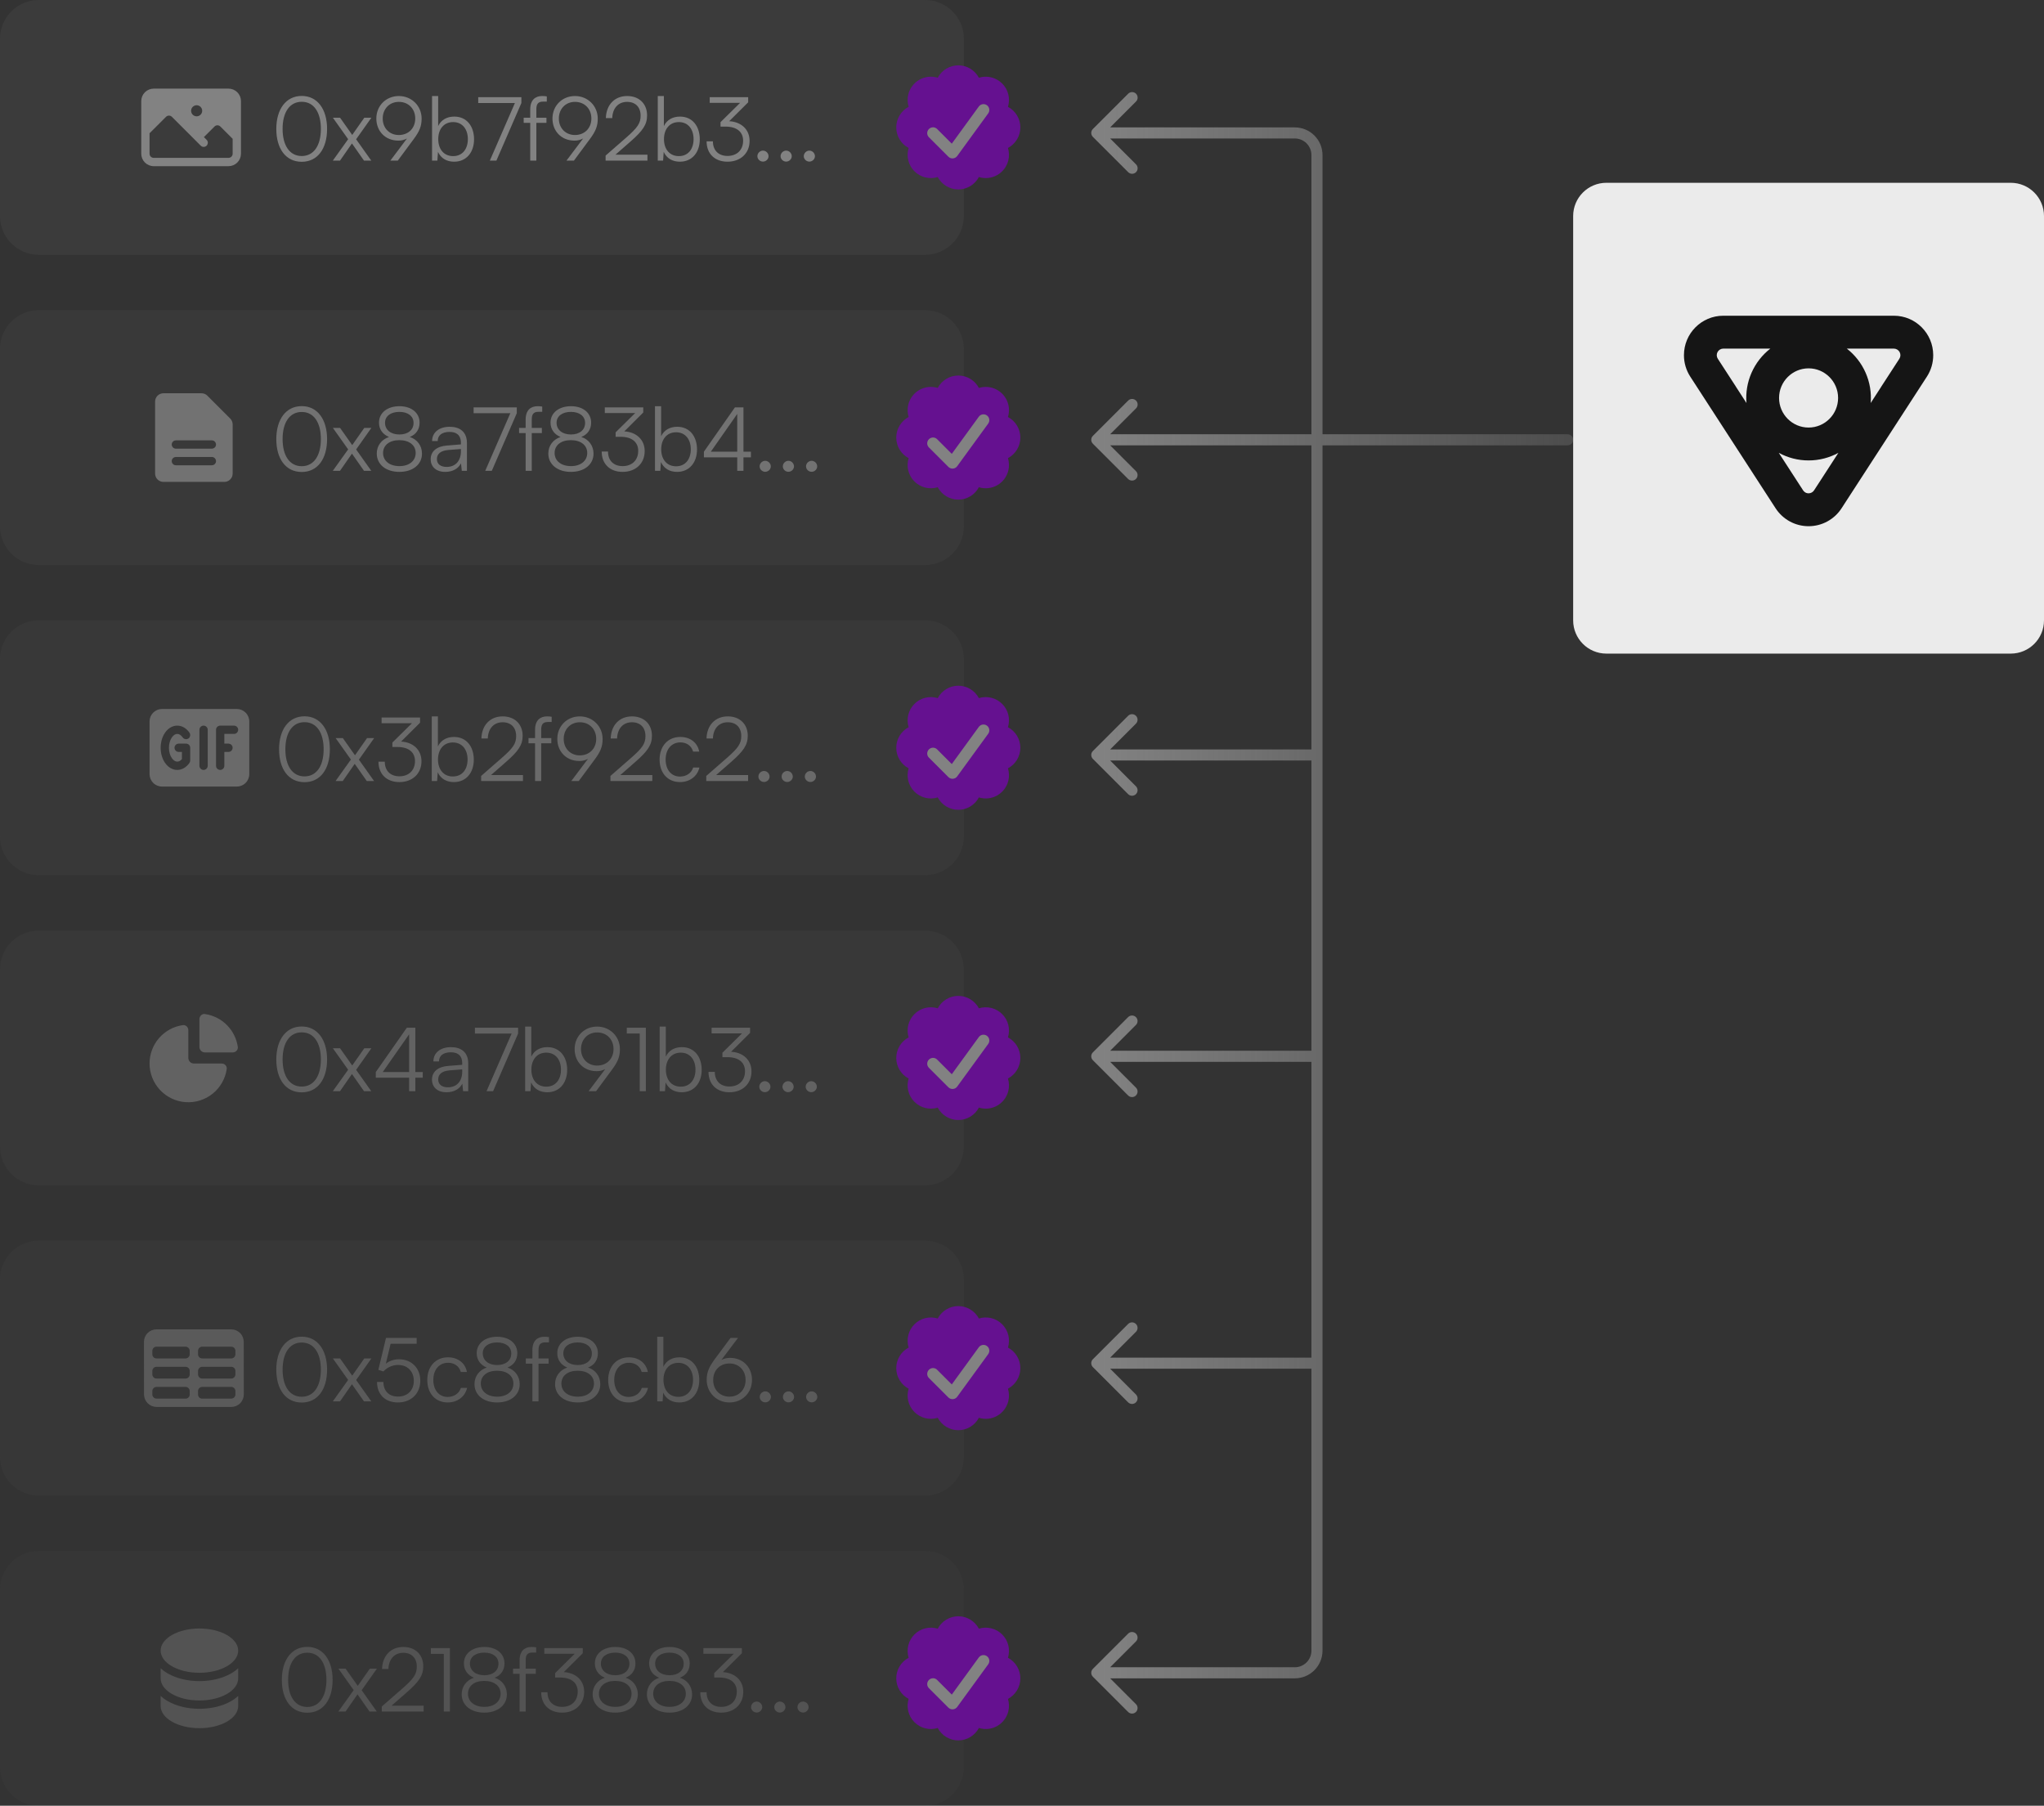 <svg width="369" height="326" viewBox="0 0 369 326" fill="none" xmlns="http://www.w3.org/2000/svg">
<rect x="0" y="0" width="369" height="326" fill="#333333" stroke="none"/>
<path d="M167 0H7C3.134 0 0 3.134 0 7V39C0 42.866 3.134 46 7 46H167C170.866 46 174 42.866 174 39V7C174 3.134 170.866 0 167 0Z" fill="#828282" fill-opacity="0.1"/>
<path fill-rule="evenodd" clip-rule="evenodd" d="M25.5 18.25C25.5 17.653 25.737 17.081 26.159 16.659C26.581 16.237 27.153 16 27.75 16H41.25C41.545 16 41.838 16.058 42.111 16.171C42.384 16.284 42.632 16.45 42.841 16.659C43.05 16.868 43.216 17.116 43.329 17.389C43.442 17.662 43.5 17.954 43.5 18.25V27.75C43.5 28.046 43.442 28.338 43.329 28.611C43.216 28.884 43.05 29.132 42.841 29.341C42.632 29.55 42.384 29.716 42.111 29.829C41.838 29.942 41.545 30 41.25 30H27.75C27.153 30 26.581 29.763 26.159 29.341C25.737 28.919 25.5 28.347 25.5 27.75V18.25ZM27 24.06V27.75C27 28.164 27.336 28.5 27.75 28.5H41.25C41.449 28.5 41.64 28.421 41.78 28.28C41.921 28.14 42 27.949 42 27.75V25.06L39.78 22.841C39.639 22.701 39.449 22.622 39.25 22.622C39.051 22.622 38.861 22.701 38.72 22.841L36.81 24.75L37.28 25.22C37.354 25.289 37.413 25.372 37.454 25.463C37.495 25.555 37.517 25.655 37.519 25.756C37.52 25.856 37.502 25.956 37.464 26.05C37.426 26.143 37.37 26.228 37.299 26.299C37.228 26.37 37.143 26.426 37.05 26.464C36.956 26.502 36.856 26.52 36.755 26.519C36.655 26.517 36.556 26.495 36.464 26.454C36.371 26.413 36.289 26.354 36.22 26.28L31.03 21.091C30.889 20.951 30.699 20.872 30.5 20.872C30.301 20.872 30.111 20.951 29.97 21.091L27 24.06ZM36.5 20C36.5 20.265 36.395 20.52 36.207 20.707C36.02 20.895 35.765 21 35.5 21C35.235 21 34.98 20.895 34.793 20.707C34.605 20.52 34.5 20.265 34.5 20C34.5 19.735 34.605 19.48 34.793 19.293C34.98 19.105 35.235 19 35.5 19C35.765 19 36.02 19.105 36.207 19.293C36.395 19.48 36.5 19.735 36.5 20Z" fill="#828282"/>
<path d="M49.88 23.272C49.88 19.72 51.624 17.32 54.472 17.32C57.304 17.32 59.048 19.72 59.048 23.272C59.048 26.84 57.336 29.208 54.472 29.208C51.592 29.208 49.88 26.84 49.88 23.272ZM51.016 23.272C51.016 26.248 52.28 28.168 54.472 28.168C56.664 28.168 57.928 26.248 57.928 23.272C57.928 20.28 56.664 18.376 54.472 18.376C52.28 18.376 51.016 20.28 51.016 23.272ZM61.378 29H60.082L62.85 25.128L60.098 21.256H61.394L63.586 24.36L65.762 21.256H67.042L64.29 25.144L67.026 29H65.714L63.538 25.896L61.378 29ZM74.675 25.128L71.811 29H70.467L73.475 25C72.995 25.264 72.454 25.396 71.907 25.384C69.523 25.384 67.939 23.64 67.939 21.4C67.939 19.064 69.715 17.336 72.003 17.336C74.307 17.336 76.115 19.112 76.115 21.416C76.115 22.744 75.763 23.672 74.675 25.128ZM74.963 21.4C74.963 19.656 73.747 18.392 72.003 18.392C70.307 18.392 69.091 19.656 69.091 21.4C69.091 23.128 70.307 24.376 72.003 24.376C73.747 24.376 74.963 23.128 74.963 21.4ZM78.956 29H77.996V17.336H79.1V22.76C79.644 21.624 80.7 21.048 82.012 21.048C84.268 21.048 85.58 22.808 85.58 25.144C85.58 27.464 84.236 29.192 81.98 29.192C80.684 29.192 79.612 28.616 79.068 27.416L78.956 29ZM79.116 25.112C79.116 26.904 80.108 28.184 81.804 28.184C83.484 28.184 84.46 26.904 84.46 25.112C84.46 23.336 83.484 22.04 81.804 22.04C80.108 22.04 79.116 23.336 79.116 25.112ZM86.332 17.544H94.124V18.6L89.612 29H88.428L92.956 18.6H86.332V17.544ZM94.538 21.256H95.722V19.752C95.722 18.008 96.682 17.336 97.866 17.336C98.138 17.336 98.458 17.352 98.714 17.4V18.344H98.058C97.082 18.344 96.826 18.84 96.826 19.752V21.256H98.65V22.184H96.826V29H95.722V22.184H94.538V21.256ZM106.472 25.128L103.608 29H102.264L105.272 25C104.792 25.264 104.251 25.396 103.704 25.384C101.32 25.384 99.736 23.64 99.736 21.4C99.736 19.064 101.512 17.336 103.8 17.336C106.104 17.336 107.912 19.112 107.912 21.416C107.912 22.744 107.56 23.672 106.472 25.128ZM106.76 21.4C106.76 19.656 105.544 18.392 103.8 18.392C102.104 18.392 100.888 19.656 100.888 21.4C100.888 23.128 102.104 24.376 103.8 24.376C105.544 24.376 106.76 23.128 106.76 21.4ZM116.881 29H109.329V28.088L112.993 24.888C115.105 23.048 115.649 22.248 115.649 20.888C115.649 19.336 114.721 18.392 113.201 18.392C111.617 18.392 110.577 19.544 110.529 21.32H109.377C109.441 18.92 110.961 17.336 113.217 17.336C115.377 17.336 116.817 18.728 116.817 20.824C116.817 22.488 116.065 23.592 113.777 25.592L111.105 27.928H116.881V29ZM119.706 29H118.746V17.336H119.85V22.76C120.394 21.624 121.45 21.048 122.762 21.048C125.018 21.048 126.33 22.808 126.33 25.144C126.33 27.464 124.986 29.192 122.73 29.192C121.434 29.192 120.362 28.616 119.818 27.416L119.706 29ZM119.866 25.112C119.866 26.904 120.858 28.184 122.554 28.184C124.234 28.184 125.21 26.904 125.21 25.112C125.21 23.336 124.234 22.04 122.554 22.04C120.858 22.04 119.866 23.336 119.866 25.112ZM130.986 22.856H130.074V22.056L133.61 18.568H128.122V17.544H135.066V18.472L131.641 21.88C133.786 21.992 135.322 23.352 135.322 25.432C135.322 27.704 133.658 29.192 131.338 29.192C129.082 29.192 127.562 27.8 127.562 25.512H128.698C128.698 27.16 129.722 28.152 131.338 28.152C133.05 28.152 134.154 27.064 134.154 25.4C134.154 23.832 133.034 22.856 130.986 22.856ZM137.737 29.176C137.193 29.176 136.729 28.728 136.729 28.2C136.729 27.656 137.193 27.192 137.737 27.192C138.281 27.192 138.745 27.656 138.745 28.2C138.745 28.728 138.281 29.176 137.737 29.176ZM141.924 29.176C141.38 29.176 140.916 28.728 140.916 28.2C140.916 27.656 141.38 27.192 141.924 27.192C142.468 27.192 142.932 27.656 142.932 28.2C142.932 28.728 142.468 29.176 141.924 29.176ZM146.112 29.176C145.568 29.176 145.104 28.728 145.104 28.2C145.104 27.656 145.568 27.192 146.112 27.192C146.656 27.192 147.12 27.656 147.12 28.2C147.12 28.728 146.656 29.176 146.112 29.176Z" fill="#828282"/>
<g opacity="0.8">
<path d="M167 56H7C3.134 56 0 59.134 0 63V95C0 98.866 3.134 102 7 102H167C170.866 102 174 98.866 174 95V63C174 59.134 170.866 56 167 56Z" fill="#828282" fill-opacity="0.1"/>
<path fill-rule="evenodd" clip-rule="evenodd" d="M29.5 71C29.102 71 28.721 71.158 28.439 71.439C28.158 71.721 28 72.102 28 72.5V85.5C28 85.898 28.159 86.279 28.44 86.56C28.721 86.841 29.102 86.999 29.5 87H40.5C40.898 87 41.279 86.842 41.56 86.56C41.842 86.279 42 85.898 42 85.5V76.621C42 76.223 41.841 75.842 41.56 75.561L37.44 71.439C37.3 71.3 37.135 71.189 36.953 71.114C36.77 71.038 36.575 71 36.378 71H29.5ZM31.75 79.5C31.602 79.5 31.456 79.543 31.333 79.626C31.209 79.708 31.113 79.825 31.056 79.963C30.999 80.1 30.985 80.251 31.014 80.396C31.043 80.542 31.115 80.675 31.22 80.78C31.36 80.921 31.551 81 31.75 81H38.25C38.398 81 38.544 80.957 38.667 80.874C38.791 80.792 38.887 80.675 38.944 80.537C39.001 80.4 39.015 80.249 38.986 80.104C38.957 79.958 38.885 79.825 38.78 79.72C38.711 79.65 38.628 79.595 38.537 79.557C38.446 79.519 38.349 79.5 38.25 79.5H31.75ZM31.75 82.5C31.602 82.5 31.456 82.543 31.333 82.626C31.209 82.708 31.113 82.825 31.056 82.963C30.999 83.1 30.985 83.251 31.014 83.396C31.043 83.542 31.115 83.675 31.22 83.78C31.36 83.921 31.551 84 31.75 84H38.25C38.398 84 38.544 83.957 38.667 83.874C38.791 83.792 38.887 83.675 38.944 83.537C39.001 83.4 39.015 83.249 38.986 83.104C38.957 82.958 38.885 82.825 38.78 82.72C38.711 82.65 38.628 82.595 38.537 82.557C38.446 82.519 38.349 82.5 38.25 82.5H31.75Z" fill="#828282"/>
<path d="M49.88 79.272C49.88 75.72 51.624 73.32 54.472 73.32C57.304 73.32 59.048 75.72 59.048 79.272C59.048 82.84 57.336 85.208 54.472 85.208C51.592 85.208 49.88 82.84 49.88 79.272ZM51.016 79.272C51.016 82.248 52.28 84.168 54.472 84.168C56.664 84.168 57.928 82.248 57.928 79.272C57.928 76.28 56.664 74.376 54.472 74.376C52.28 74.376 51.016 76.28 51.016 79.272ZM61.378 85H60.082L62.85 81.128L60.098 77.256H61.394L63.586 80.36L65.762 77.256H67.042L64.29 81.144L67.026 85H65.714L63.538 81.896L61.378 85ZM68.019 81.88C68.019 80.472 68.867 79.352 70.227 78.888C69.075 78.424 68.419 77.48 68.419 76.296C68.419 74.536 69.923 73.336 72.115 73.336C74.291 73.336 75.747 74.536 75.747 76.312C75.747 77.512 75.107 78.456 73.971 78.888C75.299 79.304 76.179 80.456 76.179 81.896C76.179 83.848 74.531 85.192 72.099 85.192C69.667 85.192 68.019 83.848 68.019 81.88ZM69.507 76.328C69.507 77.592 70.531 78.44 72.099 78.44C73.651 78.44 74.659 77.624 74.659 76.36C74.659 75.128 73.651 74.36 72.099 74.36C70.531 74.36 69.507 75.128 69.507 76.328ZM69.155 81.784C69.155 83.208 70.339 84.152 72.115 84.152C73.859 84.152 75.043 83.208 75.043 81.784C75.043 80.376 73.891 79.464 72.083 79.464C70.307 79.464 69.155 80.376 69.155 81.784ZM80.376 85.192C78.728 85.192 77.752 84.264 77.752 82.904C77.752 81.48 78.84 80.584 80.648 80.44L83.208 80.232V79.976C83.208 78.456 82.296 77.976 81.16 77.976C79.816 77.976 79.016 78.584 79.016 79.624H78.008C78.008 78.056 79.288 77.048 81.192 77.048C82.984 77.048 84.296 77.944 84.296 79.992V85H83.368L83.224 83.64C82.744 84.616 81.688 85.192 80.376 85.192ZM80.632 84.296C82.264 84.296 83.208 83.16 83.208 81.48V81.064L80.92 81.24C79.464 81.368 78.872 82.008 78.872 82.872C78.872 83.816 79.576 84.296 80.632 84.296ZM85.503 73.544H93.295V74.6L88.783 85H87.599L92.127 74.6H85.503V73.544ZM93.71 77.256H94.894V75.752C94.894 74.008 95.854 73.336 97.038 73.336C97.31 73.336 97.63 73.352 97.886 73.4V74.344H97.23C96.254 74.344 95.998 74.84 95.998 75.752V77.256H97.822V78.184H95.998V85H94.894V78.184H93.71V77.256ZM98.988 81.88C98.988 80.472 99.836 79.352 101.196 78.888C100.044 78.424 99.388 77.48 99.388 76.296C99.388 74.536 100.892 73.336 103.084 73.336C105.26 73.336 106.716 74.536 106.716 76.312C106.716 77.512 106.076 78.456 104.94 78.888C106.268 79.304 107.148 80.456 107.148 81.896C107.148 83.848 105.5 85.192 103.068 85.192C100.636 85.192 98.988 83.848 98.988 81.88ZM100.476 76.328C100.476 77.592 101.5 78.44 103.068 78.44C104.62 78.44 105.628 77.624 105.628 76.36C105.628 75.128 104.62 74.36 103.068 74.36C101.5 74.36 100.476 75.128 100.476 76.328ZM100.124 81.784C100.124 83.208 101.308 84.152 103.084 84.152C104.828 84.152 106.012 83.208 106.012 81.784C106.012 80.376 104.86 79.464 103.052 79.464C101.276 79.464 100.124 80.376 100.124 81.784ZM112.048 78.856H111.136V78.056L114.672 74.568H109.184V73.544H116.128V74.472L112.704 77.88C114.848 77.992 116.384 79.352 116.384 81.432C116.384 83.704 114.72 85.192 112.4 85.192C110.144 85.192 108.624 83.8 108.624 81.512H109.76C109.76 83.16 110.784 84.152 112.4 84.152C114.112 84.152 115.216 83.064 115.216 81.4C115.216 79.832 114.096 78.856 112.048 78.856ZM119.206 85H118.246V73.336H119.35V78.76C119.894 77.624 120.95 77.048 122.262 77.048C124.518 77.048 125.83 78.808 125.83 81.144C125.83 83.464 124.486 85.192 122.23 85.192C120.934 85.192 119.862 84.616 119.318 83.416L119.206 85ZM119.366 81.112C119.366 82.904 120.358 84.184 122.054 84.184C123.734 84.184 124.71 82.904 124.71 81.112C124.71 79.336 123.734 78.04 122.054 78.04C120.358 78.04 119.366 79.336 119.366 81.112ZM135.558 82.568H134.214V85H133.094V82.568H127.078V81.544L132.678 73.544H134.214V81.544H135.558V82.568ZM128.326 81.544H133.094V74.728L128.326 81.544ZM138.143 85.176C137.599 85.176 137.135 84.728 137.135 84.2C137.135 83.656 137.599 83.192 138.143 83.192C138.687 83.192 139.151 83.656 139.151 84.2C139.151 84.728 138.687 85.176 138.143 85.176ZM142.33 85.176C141.786 85.176 141.322 84.728 141.322 84.2C141.322 83.656 141.786 83.192 142.33 83.192C142.874 83.192 143.338 83.656 143.338 84.2C143.338 84.728 142.874 85.176 142.33 85.176ZM146.518 85.176C145.974 85.176 145.51 84.728 145.51 84.2C145.51 83.656 145.974 83.192 146.518 83.192C147.062 83.192 147.526 83.656 147.526 84.2C147.526 84.728 147.062 85.176 146.518 85.176Z" fill="#828282"/>
</g>
<g opacity="0.7">
<path d="M167 112H7C3.134 112 0 115.134 0 119V151C0 154.866 3.134 158 7 158H167C170.866 158 174 154.866 174 151V119C174 115.134 170.866 112 167 112Z" fill="#828282" fill-opacity="0.1"/>
<path fill-rule="evenodd" clip-rule="evenodd" d="M27 130.25C27 129.653 27.237 129.081 27.659 128.659C28.081 128.237 28.653 128 29.25 128H42.75C43.347 128 43.919 128.237 44.341 128.659C44.763 129.081 45 129.653 45 130.25V139.75C45 140.347 44.763 140.919 44.341 141.341C43.919 141.763 43.347 142 42.75 142H29.25C28.653 142 28.081 141.763 27.659 141.341C27.237 140.919 27 140.347 27 139.75V130.25ZM31.026 133.129C31.356 132.65 31.72 132.5 32 132.5C32.28 132.5 32.643 132.65 32.974 133.129C33.058 133.251 33.177 133.346 33.315 133.4C33.453 133.455 33.604 133.467 33.749 133.435C33.846 133.415 33.937 133.376 34.019 133.32C34.1 133.264 34.169 133.192 34.222 133.109C34.302 132.984 34.343 132.838 34.341 132.69C34.338 132.542 34.292 132.397 34.208 132.275C33.66 131.484 32.873 131 32 131C31.127 131 30.34 131.484 29.792 132.275C29.25 133.059 29 134.048 29 135C29 135.952 29.25 136.941 29.792 137.725C30.34 138.516 31.127 139 32 139C32.873 139 33.66 138.516 34.208 137.725C34.295 137.6 34.341 137.451 34.341 137.298V135C34.341 134.901 34.322 134.804 34.284 134.713C34.247 134.622 34.192 134.539 34.122 134.469C34.052 134.399 33.969 134.344 33.878 134.307C33.787 134.269 33.69 134.25 33.591 134.25H32.25C32.102 134.25 31.956 134.293 31.833 134.376C31.709 134.458 31.613 134.575 31.556 134.712C31.499 134.85 31.485 135.001 31.514 135.146C31.543 135.292 31.615 135.425 31.72 135.53C31.86 135.671 32.051 135.75 32.25 135.75H32.841V137.045C32.548 137.387 32.241 137.5 32 137.5C31.721 137.5 31.357 137.35 31.026 136.871C30.69 136.386 30.5 135.711 30.5 135C30.5 134.289 30.69 133.614 31.026 133.129ZM36.75 131C36.849 131 36.946 131.019 37.037 131.057C37.128 131.094 37.211 131.15 37.281 131.219C37.35 131.289 37.406 131.372 37.443 131.463C37.481 131.554 37.5 131.651 37.5 131.75V138.25C37.5 138.349 37.481 138.446 37.444 138.537C37.406 138.628 37.351 138.711 37.281 138.781C37.211 138.851 37.128 138.906 37.037 138.943C36.946 138.981 36.849 139 36.75 139C36.651 139 36.554 138.981 36.463 138.943C36.372 138.906 36.289 138.85 36.219 138.781C36.15 138.711 36.094 138.628 36.057 138.537C36.019 138.446 36 138.349 36 138.25V131.75C36 131.651 36.019 131.554 36.056 131.463C36.094 131.372 36.149 131.289 36.219 131.219C36.289 131.149 36.372 131.094 36.463 131.057C36.554 131.019 36.651 131 36.75 131ZM39.75 131H42.25C42.398 131 42.544 131.043 42.667 131.126C42.791 131.208 42.887 131.325 42.944 131.462C43.001 131.6 43.015 131.751 42.986 131.896C42.957 132.042 42.885 132.175 42.78 132.28C42.711 132.35 42.628 132.405 42.537 132.443C42.446 132.481 42.349 132.5 42.25 132.5H40.5V134.25H41.25C41.398 134.25 41.544 134.293 41.667 134.376C41.791 134.458 41.887 134.575 41.944 134.712C42.001 134.85 42.015 135.001 41.986 135.146C41.957 135.292 41.885 135.425 41.78 135.53C41.711 135.6 41.628 135.655 41.537 135.693C41.446 135.731 41.349 135.75 41.25 135.75H40.5V138.25C40.5 138.349 40.481 138.446 40.444 138.537C40.406 138.628 40.351 138.711 40.281 138.781C40.211 138.851 40.128 138.906 40.037 138.943C39.946 138.981 39.849 139 39.75 139C39.651 139 39.554 138.981 39.463 138.943C39.372 138.906 39.289 138.85 39.219 138.781C39.15 138.711 39.094 138.628 39.057 138.537C39.019 138.446 39 138.349 39 138.25V131.75C39 131.651 39.019 131.554 39.056 131.463C39.094 131.372 39.149 131.289 39.219 131.219C39.289 131.149 39.372 131.094 39.463 131.057C39.554 131.019 39.651 131 39.75 131Z" fill="#828282"/>
<path d="M50.38 135.272C50.38 131.72 52.124 129.32 54.972 129.32C57.804 129.32 59.548 131.72 59.548 135.272C59.548 138.84 57.836 141.208 54.972 141.208C52.092 141.208 50.38 138.84 50.38 135.272ZM51.516 135.272C51.516 138.248 52.78 140.168 54.972 140.168C57.164 140.168 58.428 138.248 58.428 135.272C58.428 132.28 57.164 130.376 54.972 130.376C52.78 130.376 51.516 132.28 51.516 135.272ZM61.878 141H60.582L63.35 137.128L60.598 133.256H61.894L64.086 136.36L66.262 133.256H67.542L64.79 137.144L67.526 141H66.214L64.038 137.896L61.878 141ZM71.751 134.856H70.839V134.056L74.375 130.568H68.887V129.544H75.831V130.472L72.407 133.88C74.551 133.992 76.087 135.352 76.087 137.432C76.087 139.704 74.423 141.192 72.103 141.192C69.847 141.192 68.327 139.8 68.327 137.512H69.463C69.463 139.16 70.487 140.152 72.103 140.152C73.815 140.152 74.919 139.064 74.919 137.4C74.919 135.832 73.799 134.856 71.751 134.856ZM78.909 141H77.949V129.336H79.053V134.76C79.597 133.624 80.653 133.048 81.965 133.048C84.221 133.048 85.533 134.808 85.533 137.144C85.533 139.464 84.189 141.192 81.933 141.192C80.637 141.192 79.565 140.616 79.021 139.416L78.909 141ZM79.069 137.112C79.069 138.904 80.061 140.184 81.757 140.184C83.437 140.184 84.413 138.904 84.413 137.112C84.413 135.336 83.437 134.04 81.757 134.04C80.061 134.04 79.069 135.336 79.069 137.112ZM94.413 141H86.861V140.088L90.525 136.888C92.637 135.048 93.181 134.248 93.181 132.888C93.181 131.336 92.253 130.392 90.733 130.392C89.149 130.392 88.109 131.544 88.061 133.32H86.909C86.973 130.92 88.493 129.336 90.749 129.336C92.909 129.336 94.349 130.728 94.349 132.824C94.349 134.488 93.597 135.592 91.309 137.592L88.637 139.928H94.413V141ZM95.413 133.256H96.597V131.752C96.597 130.008 97.557 129.336 98.741 129.336C99.013 129.336 99.333 129.352 99.589 129.4V130.344H98.933C97.957 130.344 97.701 130.84 97.701 131.752V133.256H99.525V134.184H97.701V141H96.597V134.184H95.413V133.256ZM107.347 137.128L104.483 141H103.139L106.147 137C105.667 137.264 105.126 137.396 104.579 137.384C102.195 137.384 100.611 135.64 100.611 133.4C100.611 131.064 102.387 129.336 104.675 129.336C106.979 129.336 108.787 131.112 108.787 133.416C108.787 134.744 108.435 135.672 107.347 137.128ZM107.635 133.4C107.635 131.656 106.419 130.392 104.675 130.392C102.979 130.392 101.763 131.656 101.763 133.4C101.763 135.128 102.979 136.376 104.675 136.376C106.419 136.376 107.635 135.128 107.635 133.4ZM117.756 141H110.204V140.088L113.868 136.888C115.98 135.048 116.524 134.248 116.524 132.888C116.524 131.336 115.596 130.392 114.076 130.392C112.492 130.392 111.452 131.544 111.404 133.32H110.252C110.316 130.92 111.836 129.336 114.092 129.336C116.252 129.336 117.692 130.728 117.692 132.824C117.692 134.488 116.94 135.592 114.652 137.592L111.98 139.928H117.756V141ZM119.077 137.144C119.077 134.712 120.565 133.048 122.821 133.048C124.613 133.048 125.925 134.088 126.229 135.688H125.125C124.837 134.616 123.909 134.024 122.837 134.024C121.269 134.024 120.165 135.224 120.165 137.128C120.165 138.968 121.189 140.2 122.757 140.2C123.909 140.2 124.837 139.56 125.141 138.568H126.261C125.893 140.152 124.517 141.192 122.757 141.192C120.565 141.192 119.077 139.576 119.077 137.144ZM135.053 141H127.501V140.088L131.165 136.888C133.277 135.048 133.821 134.248 133.821 132.888C133.821 131.336 132.893 130.392 131.373 130.392C129.789 130.392 128.749 131.544 128.701 133.32H127.549C127.613 130.92 129.133 129.336 131.389 129.336C133.549 129.336 134.989 130.728 134.989 132.824C134.989 134.488 134.237 135.592 131.949 137.592L129.277 139.928H135.053V141ZM137.924 141.176C137.38 141.176 136.916 140.728 136.916 140.2C136.916 139.656 137.38 139.192 137.924 139.192C138.468 139.192 138.932 139.656 138.932 140.2C138.932 140.728 138.468 141.176 137.924 141.176ZM142.112 141.176C141.568 141.176 141.104 140.728 141.104 140.2C141.104 139.656 141.568 139.192 142.112 139.192C142.656 139.192 143.12 139.656 143.12 140.2C143.12 140.728 142.656 141.176 142.112 141.176ZM146.299 141.176C145.755 141.176 145.291 140.728 145.291 140.2C145.291 139.656 145.755 139.192 146.299 139.192C146.843 139.192 147.307 139.656 147.307 140.2C147.307 140.728 146.843 141.176 146.299 141.176Z" fill="#828282"/>
</g>
<g opacity="0.6">
<path d="M167 168H7C3.134 168 0 171.134 0 175V207C0 210.866 3.134 214 7 214H167C170.866 214 174 210.866 174 207V175C174 171.134 170.866 168 167 168Z" fill="#828282" fill-opacity="0.1"/>
<path d="M37 190C36.869 190 36.739 189.975 36.617 189.924C36.496 189.874 36.385 189.801 36.292 189.708C36.199 189.615 36.126 189.504 36.076 189.383C36.025 189.262 36 189.131 36 189V184C36 183.448 36.45 182.993 36.997 183.07C38.494 183.285 39.881 183.98 40.951 185.049C42.02 186.119 42.715 187.506 42.93 189.003C43.008 189.55 42.552 190 42 190H37Z" fill="#828282"/>
<path d="M33.003 185.07C33.55 184.994 34 185.449 34 186V191C34 191.265 34.105 191.52 34.293 191.707C34.48 191.895 34.735 192 35 192H40C40.552 192 41.008 192.45 40.93 192.997C40.676 194.748 39.77 196.338 38.391 197.448C37.013 198.558 35.266 199.105 33.501 198.979C31.736 198.853 30.084 198.063 28.878 196.768C27.672 195.473 27.001 193.77 27 192C27 190.316 27.607 188.689 28.709 187.416C29.812 186.143 31.336 185.31 33.003 185.07ZM49.88 191.272C49.88 187.72 51.624 185.32 54.472 185.32C57.304 185.32 59.048 187.72 59.048 191.272C59.048 194.84 57.336 197.208 54.472 197.208C51.592 197.208 49.88 194.84 49.88 191.272ZM51.016 191.272C51.016 194.248 52.28 196.168 54.472 196.168C56.664 196.168 57.928 194.248 57.928 191.272C57.928 188.28 56.664 186.376 54.472 186.376C52.28 186.376 51.016 188.28 51.016 191.272ZM61.378 197H60.082L62.85 193.128L60.098 189.256H61.394L63.586 192.36L65.762 189.256H67.042L64.29 193.144L67.026 197H65.714L63.538 193.896L61.378 197ZM76.323 194.568H74.979V197H73.859V194.568H67.843V193.544L73.443 185.544H74.979V193.544H76.323V194.568ZM69.091 193.544H73.859V186.728L69.091 193.544ZM80.61 197.192C78.962 197.192 77.986 196.264 77.986 194.904C77.986 193.48 79.074 192.584 80.882 192.44L83.442 192.232V191.976C83.442 190.456 82.53 189.976 81.394 189.976C80.05 189.976 79.25 190.584 79.25 191.624H78.242C78.242 190.056 79.522 189.048 81.426 189.048C83.218 189.048 84.53 189.944 84.53 191.992V197H83.602L83.458 195.64C82.978 196.616 81.922 197.192 80.61 197.192ZM80.866 196.296C82.498 196.296 83.442 195.16 83.442 193.48V193.064L81.154 193.24C79.698 193.368 79.106 194.008 79.106 194.872C79.106 195.816 79.81 196.296 80.866 196.296ZM85.738 185.544H93.53V186.6L89.018 197H87.834L92.362 186.6H85.738V185.544ZM95.768 197H94.808V185.336H95.912V190.76C96.456 189.624 97.512 189.048 98.824 189.048C101.08 189.048 102.392 190.808 102.392 193.144C102.392 195.464 101.048 197.192 98.792 197.192C97.496 197.192 96.424 196.616 95.88 195.416L95.768 197ZM95.928 193.112C95.928 194.904 96.92 196.184 98.616 196.184C100.296 196.184 101.272 194.904 101.272 193.112C101.272 191.336 100.296 190.04 98.616 190.04C96.92 190.04 95.928 191.336 95.928 193.112ZM110.472 193.128L107.608 197H106.264L109.272 193C108.792 193.264 108.251 193.396 107.704 193.384C105.32 193.384 103.736 191.64 103.736 189.4C103.736 187.064 105.512 185.336 107.8 185.336C110.104 185.336 111.912 187.112 111.912 189.416C111.912 190.744 111.56 191.672 110.472 193.128ZM110.76 189.4C110.76 187.656 109.544 186.392 107.8 186.392C106.104 186.392 104.888 187.656 104.888 189.4C104.888 191.128 106.104 192.376 107.8 192.376C109.544 192.376 110.76 191.128 110.76 189.4ZM115.49 186.584H113.154V185.544H116.594V197H115.49V186.584ZM120.049 197H119.09V185.336H120.194V190.76C120.738 189.624 121.794 189.048 123.106 189.048C125.362 189.048 126.674 190.808 126.674 193.144C126.674 195.464 125.33 197.192 123.074 197.192C121.778 197.192 120.706 196.616 120.162 195.416L120.049 197ZM120.21 193.112C120.21 194.904 121.202 196.184 122.898 196.184C124.578 196.184 125.554 194.904 125.554 193.112C125.554 191.336 124.578 190.04 122.898 190.04C121.202 190.04 120.21 191.336 120.21 193.112ZM131.329 190.856H130.417V190.056L133.953 186.568H128.465V185.544H135.409V186.472L131.985 189.88C134.129 189.992 135.665 191.352 135.665 193.432C135.665 195.704 134.001 197.192 131.681 197.192C129.425 197.192 127.905 195.8 127.905 193.512H129.041C129.041 195.16 130.065 196.152 131.681 196.152C133.393 196.152 134.497 195.064 134.497 193.4C134.497 191.832 133.377 190.856 131.329 190.856ZM138.08 197.176C137.536 197.176 137.072 196.728 137.072 196.2C137.072 195.656 137.536 195.192 138.08 195.192C138.624 195.192 139.088 195.656 139.088 196.2C139.088 196.728 138.624 197.176 138.08 197.176ZM142.268 197.176C141.724 197.176 141.26 196.728 141.26 196.2C141.26 195.656 141.724 195.192 142.268 195.192C142.812 195.192 143.276 195.656 143.276 196.2C143.276 196.728 142.812 197.176 142.268 197.176ZM146.455 197.176C145.911 197.176 145.447 196.728 145.447 196.2C145.447 195.656 145.911 195.192 146.455 195.192C146.999 195.192 147.463 195.656 147.463 196.2C147.463 196.728 146.999 197.176 146.455 197.176Z" fill="#828282"/>
</g>
<g opacity="0.5">
<path d="M167 224H7C3.134 224 0 227.134 0 231V263C0 266.866 3.134 270 7 270H167C170.866 270 174 266.866 174 263V231C174 227.134 170.866 224 167 224Z" fill="#828282" fill-opacity="0.1"/>
<path fill-rule="evenodd" clip-rule="evenodd" d="M25.99 242.24C25.991 241.944 26.05 241.652 26.165 241.379C26.279 241.107 26.446 240.859 26.655 240.651C26.865 240.443 27.114 240.279 27.388 240.167C27.662 240.055 27.954 239.998 28.25 240H41.75C42.347 240 42.919 240.237 43.341 240.659C43.763 241.081 44 241.653 44 242.25L44.01 251.75C44.009 252.346 43.772 252.918 43.35 253.34C42.928 253.762 42.356 253.999 41.76 254H28.26C27.661 253.997 27.088 253.758 26.665 253.335C26.242 252.912 26.003 252.339 26 251.74L25.99 242.24ZM34.25 251.76V251.135C34.25 251.036 34.231 250.939 34.193 250.848C34.156 250.757 34.101 250.674 34.031 250.604C33.961 250.534 33.878 250.479 33.787 250.442C33.696 250.404 33.599 250.385 33.5 250.385H28.25C28.151 250.385 28.054 250.404 27.963 250.442C27.872 250.479 27.789 250.535 27.719 250.604C27.65 250.674 27.595 250.757 27.557 250.848C27.519 250.939 27.5 251.036 27.5 251.135V251.75C27.5 252.164 27.836 252.5 28.25 252.5H33.623C33.798 252.471 33.958 252.381 34.073 252.246C34.188 252.11 34.251 251.938 34.25 251.76ZM35.75 251.76C35.75 251.938 35.813 252.11 35.928 252.245C36.042 252.381 36.202 252.471 36.377 252.5H41.75C41.949 252.5 42.14 252.421 42.28 252.28C42.421 252.14 42.5 251.949 42.5 251.75V251.135C42.5 251.036 42.481 250.939 42.443 250.848C42.406 250.757 42.351 250.674 42.281 250.604C42.211 250.534 42.128 250.479 42.037 250.442C41.946 250.404 41.849 250.385 41.75 250.385H36.5C36.401 250.385 36.304 250.404 36.213 250.442C36.122 250.479 36.039 250.535 35.969 250.604C35.9 250.674 35.844 250.757 35.807 250.848C35.769 250.939 35.75 251.036 35.75 251.135V251.76ZM42.5 248.13V247.505C42.5 247.406 42.481 247.309 42.443 247.218C42.406 247.127 42.351 247.044 42.281 246.974C42.211 246.904 42.128 246.849 42.037 246.812C41.946 246.774 41.849 246.755 41.75 246.755H36.5C36.401 246.755 36.304 246.774 36.213 246.812C36.122 246.849 36.039 246.905 35.969 246.974C35.9 247.044 35.844 247.127 35.807 247.218C35.769 247.309 35.75 247.406 35.75 247.505V248.13C35.75 248.544 36.086 248.88 36.5 248.88H41.75C41.949 248.88 42.14 248.801 42.28 248.66C42.421 248.52 42.5 248.329 42.5 248.13ZM34.25 248.13V247.505C34.25 247.406 34.231 247.309 34.193 247.218C34.156 247.127 34.101 247.044 34.031 246.974C33.961 246.904 33.878 246.849 33.787 246.812C33.696 246.774 33.599 246.755 33.5 246.755H28.25C28.151 246.755 28.054 246.774 27.963 246.812C27.872 246.849 27.789 246.905 27.719 246.974C27.65 247.044 27.595 247.127 27.557 247.218C27.519 247.309 27.5 247.406 27.5 247.505V248.13C27.5 248.544 27.836 248.88 28.25 248.88H33.5C33.699 248.88 33.89 248.801 34.03 248.66C34.171 248.52 34.25 248.329 34.25 248.13ZM42.5 244.5V243.875C42.5 243.776 42.481 243.679 42.443 243.588C42.406 243.497 42.351 243.414 42.281 243.344C42.211 243.274 42.128 243.219 42.037 243.182C41.946 243.144 41.849 243.125 41.75 243.125H36.5C36.401 243.125 36.304 243.144 36.213 243.182C36.122 243.219 36.039 243.275 35.969 243.344C35.9 243.414 35.844 243.497 35.807 243.588C35.769 243.679 35.75 243.776 35.75 243.875V244.5C35.75 244.914 36.086 245.25 36.5 245.25H41.75C41.949 245.25 42.14 245.171 42.28 245.03C42.421 244.89 42.5 244.699 42.5 244.5ZM34.25 244.5V243.875C34.25 243.776 34.231 243.679 34.193 243.588C34.156 243.497 34.101 243.414 34.031 243.344C33.961 243.274 33.878 243.219 33.787 243.182C33.696 243.144 33.599 243.125 33.5 243.125H28.25C28.151 243.125 28.054 243.144 27.963 243.182C27.872 243.219 27.789 243.275 27.719 243.344C27.65 243.414 27.595 243.497 27.557 243.588C27.519 243.679 27.5 243.776 27.5 243.875V244.5C27.5 244.914 27.836 245.25 28.25 245.25H33.5C33.699 245.25 33.89 245.171 34.03 245.03C34.171 244.89 34.25 244.699 34.25 244.5Z" fill="#828282"/>
<path d="M49.88 247.272C49.88 243.72 51.624 241.32 54.472 241.32C57.304 241.32 59.048 243.72 59.048 247.272C59.048 250.84 57.336 253.208 54.472 253.208C51.592 253.208 49.88 250.84 49.88 247.272ZM51.016 247.272C51.016 250.248 52.28 252.168 54.472 252.168C56.664 252.168 57.928 250.248 57.928 247.272C57.928 244.28 56.664 242.376 54.472 242.376C52.28 242.376 51.016 244.28 51.016 247.272ZM61.378 253H60.082L62.85 249.128L60.098 245.256H61.394L63.586 248.36L65.762 245.256H67.042L64.29 249.144L67.026 253H65.714L63.538 249.896L61.378 253ZM71.843 253.192C69.539 253.192 68.067 251.752 68.067 249.496H69.219C69.219 251.144 70.227 252.136 71.859 252.136C73.587 252.136 74.707 250.984 74.707 249.288C74.707 247.688 73.667 246.424 71.859 246.424C70.803 246.424 69.843 246.904 69.219 247.592L68.307 247.304L69.683 241.544H75.219V242.6H70.515L69.651 246.2C70.291 245.688 71.123 245.4 72.019 245.4C74.403 245.4 75.875 247.112 75.875 249.256C75.875 251.56 74.243 253.192 71.843 253.192ZM77.139 249.144C77.139 246.712 78.627 245.048 80.883 245.048C82.675 245.048 83.987 246.088 84.291 247.688H83.187C82.899 246.616 81.971 246.024 80.899 246.024C79.331 246.024 78.227 247.224 78.227 249.128C78.227 250.968 79.251 252.2 80.819 252.2C81.971 252.2 82.899 251.56 83.203 250.568H84.323C83.955 252.152 82.579 253.192 80.819 253.192C78.627 253.192 77.139 251.576 77.139 249.144ZM85.66 249.88C85.66 248.472 86.508 247.352 87.868 246.888C86.716 246.424 86.06 245.48 86.06 244.296C86.06 242.536 87.564 241.336 89.756 241.336C91.932 241.336 93.388 242.536 93.388 244.312C93.388 245.512 92.748 246.456 91.612 246.888C92.94 247.304 93.82 248.456 93.82 249.896C93.82 251.848 92.172 253.192 89.74 253.192C87.308 253.192 85.66 251.848 85.66 249.88ZM87.148 244.328C87.148 245.592 88.172 246.44 89.74 246.44C91.292 246.44 92.3 245.624 92.3 244.36C92.3 243.128 91.292 242.36 89.74 242.36C88.172 242.36 87.148 243.128 87.148 244.328ZM86.796 249.784C86.796 251.208 87.98 252.152 89.756 252.152C91.5 252.152 92.684 251.208 92.684 249.784C92.684 248.376 91.532 247.464 89.724 247.464C87.948 247.464 86.796 248.376 86.796 249.784ZM94.929 245.256H96.113V243.752C96.113 242.008 97.073 241.336 98.257 241.336C98.529 241.336 98.849 241.352 99.105 241.4V242.344H98.449C97.473 242.344 97.217 242.84 97.217 243.752V245.256H99.041V246.184H97.217V253H96.113V246.184H94.929V245.256ZM100.207 249.88C100.207 248.472 101.055 247.352 102.415 246.888C101.263 246.424 100.607 245.48 100.607 244.296C100.607 242.536 102.111 241.336 104.303 241.336C106.479 241.336 107.935 242.536 107.935 244.312C107.935 245.512 107.295 246.456 106.159 246.888C107.487 247.304 108.367 248.456 108.367 249.896C108.367 251.848 106.719 253.192 104.287 253.192C101.855 253.192 100.207 251.848 100.207 249.88ZM101.695 244.328C101.695 245.592 102.719 246.44 104.287 246.44C105.839 246.44 106.847 245.624 106.847 244.36C106.847 243.128 105.839 242.36 104.287 242.36C102.719 242.36 101.695 243.128 101.695 244.328ZM101.343 249.784C101.343 251.208 102.527 252.152 104.303 252.152C106.047 252.152 107.231 251.208 107.231 249.784C107.231 248.376 106.079 247.464 104.271 247.464C102.495 247.464 101.343 248.376 101.343 249.784ZM109.796 249.144C109.796 246.712 111.284 245.048 113.54 245.048C115.332 245.048 116.644 246.088 116.948 247.688H115.844C115.556 246.616 114.628 246.024 113.556 246.024C111.988 246.024 110.884 247.224 110.884 249.128C110.884 250.968 111.908 252.2 113.476 252.2C114.628 252.2 115.556 251.56 115.86 250.568H116.98C116.612 252.152 115.236 253.192 113.476 253.192C111.284 253.192 109.796 251.576 109.796 249.144ZM119.612 253H118.652V241.336H119.756V246.76C120.3 245.624 121.356 245.048 122.668 245.048C124.924 245.048 126.236 246.808 126.236 249.144C126.236 251.464 124.892 253.192 122.636 253.192C121.34 253.192 120.268 252.616 119.724 251.416L119.612 253ZM119.772 249.112C119.772 250.904 120.764 252.184 122.46 252.184C124.14 252.184 125.116 250.904 125.116 249.112C125.116 247.336 124.14 246.04 122.46 246.04C120.764 246.04 119.772 247.336 119.772 249.112ZM129.02 245.4L131.884 241.544H133.228L130.22 245.528C130.704 245.275 131.242 245.143 131.788 245.144C134.172 245.144 135.756 246.888 135.756 249.128C135.756 251.48 133.98 253.192 131.692 253.192C129.388 253.192 127.58 251.416 127.58 249.128C127.58 247.8 127.948 246.872 129.02 245.4ZM128.748 249.144C128.748 250.888 129.948 252.152 131.692 252.152C133.388 252.152 134.604 250.888 134.604 249.144C134.604 247.4 133.388 246.152 131.692 246.152C129.948 246.152 128.748 247.4 128.748 249.144ZM138.159 253.176C137.615 253.176 137.151 252.728 137.151 252.2C137.151 251.656 137.615 251.192 138.159 251.192C138.703 251.192 139.167 251.656 139.167 252.2C139.167 252.728 138.703 253.176 138.159 253.176ZM142.346 253.176C141.802 253.176 141.338 252.728 141.338 252.2C141.338 251.656 141.802 251.192 142.346 251.192C142.89 251.192 143.354 251.656 143.354 252.2C143.354 252.728 142.89 253.176 142.346 253.176ZM146.534 253.176C145.99 253.176 145.526 252.728 145.526 252.2C145.526 251.656 145.99 251.192 146.534 251.192C147.078 251.192 147.542 251.656 147.542 252.2C147.542 252.728 147.078 253.176 146.534 253.176Z" fill="#828282"/>
</g>
<g opacity="0.4">
<path d="M167 280H7C3.134 280 0 283.134 0 287V319C0 322.866 3.134 326 7 326H167C170.866 326 174 322.866 174 319V287C174 283.134 170.866 280 167 280Z" fill="#828282" fill-opacity="0.1"/>
<path fill-rule="evenodd" clip-rule="evenodd" d="M36 294C39.866 294 43 295.79 43 298C43 300.21 39.866 302 36 302C32.134 302 29 300.21 29 298C29 295.79 32.134 294 36 294ZM41.694 302.13C42.158 301.866 42.604 301.547 43 301.178V303C43 305.21 39.866 307 36 307C32.134 307 29 305.21 29 303V301.178C29.397 301.545 29.835 301.865 30.306 302.131C31.838 303.006 33.854 303.5 36 303.5C38.146 303.5 40.162 303.006 41.694 302.13ZM29 306.179V308C29 310.21 32.134 312 36 312C39.866 312 43 310.21 43 308V306.178C42.603 306.545 42.165 306.865 41.694 307.131C40.162 308.006 38.146 308.5 36 308.5C33.854 308.5 31.838 308.006 30.306 307.13C29.836 306.864 29.397 306.545 29 306.179Z" fill="#828282"/>
<path d="M50.88 303.272C50.88 299.72 52.624 297.32 55.472 297.32C58.304 297.32 60.048 299.72 60.048 303.272C60.048 306.84 58.336 309.208 55.472 309.208C52.592 309.208 50.88 306.84 50.88 303.272ZM52.016 303.272C52.016 306.248 53.28 308.168 55.472 308.168C57.664 308.168 58.928 306.248 58.928 303.272C58.928 300.28 57.664 298.376 55.472 298.376C53.28 298.376 52.016 300.28 52.016 303.272ZM62.378 309H61.082L63.85 305.128L61.098 301.256H62.394L64.586 304.36L66.762 301.256H68.042L65.29 305.144L68.026 309H66.714L64.538 305.896L62.378 309ZM76.475 309H68.923V308.088L72.587 304.888C74.699 303.048 75.243 302.248 75.243 300.888C75.243 299.336 74.315 298.392 72.795 298.392C71.211 298.392 70.171 299.544 70.123 301.32H68.971C69.035 298.92 70.555 297.336 72.811 297.336C74.971 297.336 76.411 298.728 76.411 300.824C76.411 302.488 75.659 303.592 73.371 305.592L70.699 307.928H76.475V309ZM80.115 298.584H77.779V297.544H81.219V309H80.115V298.584ZM83.347 305.88C83.347 304.472 84.195 303.352 85.555 302.888C84.403 302.424 83.747 301.48 83.747 300.296C83.747 298.536 85.251 297.336 87.443 297.336C89.619 297.336 91.075 298.536 91.075 300.312C91.075 301.512 90.435 302.456 89.299 302.888C90.627 303.304 91.507 304.456 91.507 305.896C91.507 307.848 89.859 309.192 87.427 309.192C84.995 309.192 83.347 307.848 83.347 305.88ZM84.835 300.328C84.835 301.592 85.859 302.44 87.427 302.44C88.979 302.44 89.987 301.624 89.987 300.36C89.987 299.128 88.979 298.36 87.427 298.36C85.859 298.36 84.835 299.128 84.835 300.328ZM84.483 305.784C84.483 307.208 85.667 308.152 87.443 308.152C89.187 308.152 90.371 307.208 90.371 305.784C90.371 304.376 89.219 303.464 87.411 303.464C85.635 303.464 84.483 304.376 84.483 305.784ZM92.616 301.256H93.8V299.752C93.8 298.008 94.76 297.336 95.944 297.336C96.216 297.336 96.536 297.352 96.792 297.4V298.344H96.136C95.16 298.344 94.904 298.84 94.904 299.752V301.256H96.728V302.184H94.904V309H93.8V302.184H92.616V301.256ZM101.126 302.856H100.214V302.056L103.75 298.568H98.262V297.544H105.206V298.472L101.782 301.88C103.926 301.992 105.462 303.352 105.462 305.432C105.462 307.704 103.798 309.192 101.478 309.192C99.222 309.192 97.702 307.8 97.702 305.512H98.838C98.838 307.16 99.862 308.152 101.478 308.152C103.19 308.152 104.294 307.064 104.294 305.4C104.294 303.832 103.174 302.856 101.126 302.856ZM106.988 305.88C106.988 304.472 107.836 303.352 109.196 302.888C108.044 302.424 107.388 301.48 107.388 300.296C107.388 298.536 108.892 297.336 111.084 297.336C113.26 297.336 114.716 298.536 114.716 300.312C114.716 301.512 114.076 302.456 112.94 302.888C114.268 303.304 115.148 304.456 115.148 305.896C115.148 307.848 113.5 309.192 111.068 309.192C108.636 309.192 106.988 307.848 106.988 305.88ZM108.476 300.328C108.476 301.592 109.5 302.44 111.068 302.44C112.62 302.44 113.628 301.624 113.628 300.36C113.628 299.128 112.62 298.36 111.068 298.36C109.5 298.36 108.476 299.128 108.476 300.328ZM108.124 305.784C108.124 307.208 109.308 308.152 111.084 308.152C112.828 308.152 114.012 307.208 114.012 305.784C114.012 304.376 112.86 303.464 111.052 303.464C109.276 303.464 108.124 304.376 108.124 305.784ZM116.785 305.88C116.785 304.472 117.633 303.352 118.993 302.888C117.841 302.424 117.185 301.48 117.185 300.296C117.185 298.536 118.689 297.336 120.881 297.336C123.057 297.336 124.513 298.536 124.513 300.312C124.513 301.512 123.873 302.456 122.737 302.888C124.065 303.304 124.945 304.456 124.945 305.896C124.945 307.848 123.297 309.192 120.865 309.192C118.433 309.192 116.785 307.848 116.785 305.88ZM118.273 300.328C118.273 301.592 119.297 302.44 120.865 302.44C122.417 302.44 123.425 301.624 123.425 300.36C123.425 299.128 122.417 298.36 120.865 298.36C119.297 298.36 118.273 299.128 118.273 300.328ZM117.921 305.784C117.921 307.208 119.105 308.152 120.881 308.152C122.625 308.152 123.809 307.208 123.809 305.784C123.809 304.376 122.657 303.464 120.849 303.464C119.073 303.464 117.921 304.376 117.921 305.784ZM129.845 302.856H128.933V302.056L132.469 298.568H126.981V297.544H133.925V298.472L130.501 301.88C132.645 301.992 134.181 303.352 134.181 305.432C134.181 307.704 132.517 309.192 130.197 309.192C127.941 309.192 126.421 307.8 126.421 305.512H127.557C127.557 307.16 128.581 308.152 130.197 308.152C131.909 308.152 133.013 307.064 133.013 305.4C133.013 303.832 131.893 302.856 129.845 302.856ZM136.596 309.176C136.052 309.176 135.588 308.728 135.588 308.2C135.588 307.656 136.052 307.192 136.596 307.192C137.14 307.192 137.604 307.656 137.604 308.2C137.604 308.728 137.14 309.176 136.596 309.176ZM140.784 309.176C140.24 309.176 139.776 308.728 139.776 308.2C139.776 307.656 140.24 307.192 140.784 307.192C141.328 307.192 141.792 307.656 141.792 308.2C141.792 308.728 141.328 309.176 140.784 309.176ZM144.971 309.176C144.427 309.176 143.963 308.728 143.963 308.2C143.963 307.656 144.427 307.192 144.971 307.192C145.515 307.192 145.979 307.656 145.979 308.2C145.979 308.728 145.515 309.176 144.971 309.176Z" fill="#828282"/>
</g>
<path d="M363 33H290C286.686 33 284 35.686 284 39V112C284 115.314 286.686 118 290 118H363C366.314 118 369 115.314 369 112V39C369 35.686 366.314 33 363 33Z" fill="#EBEBEB"/>
<path d="M349 64.125C349 60.19 345.819 57 341.895 57H311.105C307.181 57 304 60.19 304 64.125C303.998 65.503 304.397 66.852 305.149 68.007C310.28 75.925 315.411 83.841 320.543 91.758C321.186 92.753 322.069 93.57 323.109 94.137C324.15 94.703 325.316 94.999 326.5 94.999C327.685 94.999 328.851 94.703 329.891 94.136C330.932 93.57 331.814 92.752 332.457 91.757L347.852 68.008C348.604 66.853 349.002 65.503 349 64.125ZM331.829 71.844C331.829 74.79 329.439 77.188 326.5 77.188C323.561 77.188 321.171 74.79 321.171 71.844C321.171 68.897 323.561 66.5 326.5 66.5C329.439 66.5 331.829 68.897 331.829 71.844ZM310.111 64.767C309.996 64.588 309.931 64.381 309.923 64.168C309.915 63.956 309.964 63.745 310.066 63.557C310.167 63.37 310.317 63.214 310.5 63.105C310.683 62.996 310.892 62.938 311.105 62.937H319.595C318.118 64.087 316.951 65.587 316.199 67.301C315.446 69.015 315.133 70.889 315.286 72.755L313.39 69.829L313.396 69.826L310.111 64.767ZM328.095 87.593L327.496 88.517C327.389 88.684 327.242 88.822 327.068 88.917C326.894 89.012 326.699 89.062 326.501 89.062C325.923 89.062 325.613 88.681 325.506 88.517L324.997 87.733L321.121 81.753C322.771 82.656 324.621 83.128 326.502 83.125C328.451 83.125 330.284 82.628 331.882 81.753L328.097 87.593H328.095ZM342.889 64.767L339.605 69.827L339.61 69.83L337.714 72.756C337.867 70.891 337.554 69.016 336.801 67.302C336.049 65.589 334.882 64.089 333.405 62.939H341.895C342.108 62.94 342.317 62.998 342.499 63.107C342.682 63.216 342.832 63.372 342.934 63.559C343.035 63.746 343.085 63.957 343.077 64.17C343.069 64.382 343.004 64.588 342.889 64.767Z" fill="#151515"/>
<path d="M283 80.4C283.265 80.4 283.52 80.295 283.707 80.107C283.895 79.92 284 79.665 284 79.4C284 79.135 283.895 78.88 283.707 78.693C283.52 78.505 283.265 78.4 283 78.4V80.4ZM197.293 23.293C197.106 23.48 197 23.735 197 24C197 24.265 197.106 24.52 197.293 24.707L203.657 31.071C203.749 31.166 203.86 31.243 203.982 31.295C204.104 31.348 204.235 31.375 204.368 31.376C204.5 31.377 204.632 31.352 204.755 31.302C204.878 31.252 204.989 31.177 205.083 31.083C205.177 30.989 205.252 30.878 205.302 30.755C205.352 30.632 205.377 30.5 205.376 30.368C205.375 30.235 205.347 30.104 205.295 29.982C205.243 29.86 205.166 29.749 205.071 29.657L199.414 24L205.071 18.343C205.166 18.251 205.243 18.14 205.295 18.018C205.347 17.896 205.375 17.765 205.376 17.632C205.377 17.5 205.352 17.368 205.302 17.245C205.252 17.122 205.177 17.011 205.083 16.917C204.989 16.823 204.878 16.748 204.755 16.698C204.632 16.648 204.5 16.623 204.368 16.624C204.235 16.625 204.104 16.652 203.982 16.705C203.86 16.757 203.749 16.834 203.657 16.929L197.293 23.293ZM197.293 78.693C197.2 78.786 197.126 78.896 197.076 79.017C197.026 79.139 197 79.269 197 79.4C197 79.531 197.026 79.661 197.076 79.783C197.126 79.904 197.2 80.014 197.293 80.107L203.657 86.471C203.75 86.564 203.86 86.638 203.981 86.688C204.103 86.738 204.233 86.764 204.364 86.764C204.495 86.764 204.625 86.738 204.747 86.688C204.868 86.638 204.978 86.564 205.071 86.471C205.164 86.378 205.237 86.268 205.288 86.147C205.338 86.025 205.364 85.895 205.364 85.764C205.364 85.633 205.338 85.503 205.288 85.381C205.237 85.26 205.164 85.15 205.071 85.057L199.414 79.4L205.071 73.743C205.166 73.651 205.243 73.54 205.295 73.418C205.347 73.296 205.375 73.165 205.376 73.032C205.377 72.9 205.352 72.768 205.302 72.645C205.252 72.522 205.177 72.41 205.083 72.317C204.989 72.223 204.878 72.148 204.755 72.098C204.632 72.048 204.5 72.023 204.368 72.024C204.235 72.025 204.104 72.052 203.982 72.105C203.86 72.157 203.749 72.234 203.657 72.329L197.293 78.693ZM197.293 135.591C197.2 135.684 197.126 135.794 197.076 135.915C197.026 136.037 197 136.167 197 136.298C197 136.429 197.026 136.559 197.076 136.681C197.126 136.802 197.2 136.912 197.293 137.005L203.657 143.369C203.75 143.462 203.86 143.535 203.981 143.586C204.103 143.636 204.233 143.662 204.364 143.662C204.495 143.662 204.625 143.636 204.747 143.586C204.868 143.535 204.978 143.462 205.071 143.369C205.164 143.276 205.237 143.166 205.288 143.045C205.338 142.923 205.364 142.793 205.364 142.662C205.364 142.531 205.338 142.401 205.288 142.279C205.237 142.158 205.164 142.048 205.071 141.955L199.414 136.298L205.071 130.641C205.164 130.548 205.237 130.438 205.288 130.317C205.338 130.195 205.364 130.065 205.364 129.934C205.364 129.803 205.338 129.673 205.288 129.551C205.237 129.43 205.164 129.32 205.071 129.227C204.978 129.134 204.868 129.061 204.747 129.01C204.625 128.96 204.495 128.934 204.364 128.934C204.233 128.934 204.103 128.96 203.981 129.01C203.86 129.061 203.75 129.134 203.657 129.227L197.293 135.591ZM197.293 189.993C197.2 190.086 197.126 190.196 197.076 190.317C197.026 190.439 197 190.569 197 190.7C197 190.831 197.026 190.961 197.076 191.083C197.126 191.204 197.2 191.314 197.293 191.407L203.657 197.771C203.75 197.864 203.86 197.938 203.981 197.988C204.103 198.038 204.233 198.064 204.364 198.064C204.495 198.064 204.625 198.038 204.747 197.988C204.868 197.938 204.978 197.864 205.071 197.771C205.164 197.678 205.237 197.568 205.288 197.447C205.338 197.325 205.364 197.195 205.364 197.064C205.364 196.933 205.338 196.803 205.288 196.681C205.237 196.56 205.164 196.45 205.071 196.357L199.414 190.7L205.071 185.043C205.164 184.95 205.237 184.84 205.288 184.719C205.338 184.597 205.364 184.467 205.364 184.336C205.364 184.205 205.338 184.075 205.288 183.953C205.237 183.832 205.164 183.722 205.071 183.629C204.978 183.536 204.868 183.463 204.747 183.412C204.625 183.362 204.495 183.336 204.364 183.336C204.233 183.336 204.103 183.362 203.981 183.412C203.86 183.463 203.75 183.536 203.657 183.629L197.293 189.993ZM197.293 245.393C197.2 245.486 197.126 245.596 197.076 245.718C197.026 245.839 197 245.969 197 246.1C197 246.232 197.026 246.362 197.076 246.483C197.126 246.605 197.2 246.715 197.293 246.808L203.657 253.172C203.75 253.265 203.86 253.338 203.982 253.389C204.103 253.439 204.233 253.465 204.364 253.465C204.496 253.465 204.626 253.439 204.747 253.388C204.868 253.338 204.979 253.264 205.071 253.172C205.164 253.079 205.238 252.968 205.288 252.847C205.338 252.726 205.364 252.595 205.364 252.464C205.364 252.333 205.338 252.203 205.288 252.081C205.238 251.96 205.164 251.85 205.071 251.757L199.414 246.101L205.071 240.444C205.164 240.351 205.238 240.241 205.288 240.12C205.338 239.998 205.364 239.868 205.364 239.737C205.364 239.605 205.338 239.475 205.288 239.354C205.238 239.233 205.164 239.122 205.071 239.03C204.979 238.937 204.868 238.863 204.747 238.813C204.626 238.762 204.496 238.736 204.364 238.736C204.233 238.736 204.103 238.762 203.982 238.812C203.86 238.863 203.75 238.936 203.657 239.029L197.293 245.393ZM197.293 301.293C197.2 301.386 197.126 301.496 197.076 301.617C197.026 301.739 197 301.869 197 302C197 302.131 197.026 302.261 197.076 302.383C197.126 302.504 197.2 302.614 197.293 302.707L203.657 309.071C203.75 309.164 203.86 309.238 203.981 309.288C204.103 309.338 204.233 309.364 204.364 309.364C204.495 309.364 204.625 309.338 204.747 309.288C204.868 309.238 204.978 309.164 205.071 309.071C205.164 308.978 205.237 308.868 205.288 308.747C205.338 308.625 205.364 308.495 205.364 308.364C205.364 308.233 205.338 308.103 205.288 307.981C205.237 307.86 205.164 307.75 205.071 307.657L199.414 302L205.071 296.343C205.164 296.25 205.237 296.14 205.288 296.019C205.338 295.897 205.364 295.767 205.364 295.636C205.364 295.505 205.338 295.375 205.288 295.253C205.237 295.132 205.164 295.022 205.071 294.929C204.978 294.836 204.868 294.762 204.747 294.712C204.625 294.662 204.495 294.636 204.364 294.636C204.233 294.636 204.103 294.662 203.981 294.712C203.86 294.762 203.75 294.836 203.657 294.929L197.293 301.293ZM283 78.4H237.751V80.4H283V78.4ZM238.751 79.4V28H236.751V79.4H238.751ZM233.751 23H198V25H233.751V23ZM237.751 78.4H198V80.4H237.751V78.4ZM236.751 79.4V136.298H238.751V79.4H236.751ZM237.751 135.298H198V137.298H237.751V135.298ZM236.751 136.298V190.7H238.751V136.298H236.751ZM237.751 189.7H198V191.7H237.751V189.7ZM236.751 190.7V246.101H238.751V190.7H236.751ZM237.751 245.101H198V247.101H237.751V245.101ZM236.751 246.101V298H238.751V246.101H236.751ZM233.751 301H198V303H233.751V301ZM236.751 298C236.751 298.796 236.435 299.559 235.872 300.121C235.31 300.684 234.547 301 233.751 301V303C235.077 303 236.349 302.473 237.287 301.536C238.224 300.598 238.751 299.326 238.751 298H236.751ZM238.751 28C238.751 26.674 238.224 25.402 237.287 24.465C236.349 23.527 235.077 23 233.751 23V25C234.547 25 235.31 25.316 235.872 25.879C236.435 26.441 236.751 27.204 236.751 28H238.751Z" fill="url(#paint0_linear_2482_163)"/>
<path d="M173.609 30.913C177.643 30.913 180.913 27.643 180.913 23.609C180.913 19.575 177.643 16.305 173.609 16.305C169.575 16.305 166.305 19.575 166.305 23.609C166.305 27.643 169.575 30.913 173.609 30.913Z" fill="#828282"/>
<path fill-rule="evenodd" clip-rule="evenodd" d="M181.965 26.713C182.64 26.356 183.205 25.822 183.6 25.167C183.994 24.513 184.202 23.764 184.202 23C184.202 22.236 183.994 21.487 183.6 20.833C183.205 20.178 182.64 19.644 181.965 19.287C182.191 18.557 182.213 17.779 182.029 17.038C181.846 16.296 181.463 15.619 180.923 15.079C180.383 14.539 179.706 14.156 178.964 13.972C178.223 13.788 177.445 13.81 176.715 14.036C176.359 13.36 175.824 12.795 175.17 12.4C174.516 12.006 173.766 11.798 173.002 11.798C172.238 11.798 171.488 12.006 170.834 12.4C170.179 12.795 169.645 13.36 169.288 14.036C168.742 13.867 168.168 13.812 167.6 13.873C167.031 13.934 166.482 14.111 165.984 14.392C165.487 14.672 165.052 15.052 164.706 15.507C164.361 15.962 164.111 16.482 163.974 17.037C163.79 17.778 163.812 18.556 164.037 19.286C163.361 19.642 162.795 20.176 162.401 20.831C162.006 21.485 161.798 22.235 161.799 22.999C161.798 23.763 162.006 24.513 162.401 25.168C162.795 25.822 163.361 26.357 164.037 26.713C163.812 27.443 163.79 28.22 163.973 28.962C164.157 29.703 164.54 30.38 165.08 30.92C165.62 31.461 166.297 31.843 167.038 32.027C167.78 32.211 168.557 32.189 169.287 31.964C169.644 32.639 170.179 33.204 170.833 33.598C171.487 33.992 172.237 34.201 173.001 34.201C173.764 34.201 174.514 33.992 175.168 33.598C175.822 33.204 176.357 32.639 176.714 31.964C177.26 32.133 177.834 32.188 178.402 32.127C178.97 32.065 179.52 31.889 180.017 31.608C180.514 31.327 180.949 30.948 181.295 30.493C181.64 30.038 181.89 29.517 182.027 28.963C182.212 28.221 182.19 27.443 181.965 26.713ZM178.401 20.469C178.521 20.3 178.59 20.1 178.598 19.892C178.606 19.685 178.554 19.48 178.447 19.302C178.339 19.124 178.181 18.982 177.992 18.895C177.803 18.808 177.592 18.779 177.387 18.812C177.112 18.856 176.865 19.007 176.701 19.232L171.825 25.938L169.193 23.306C169.047 23.156 168.859 23.052 168.653 23.009C168.448 22.966 168.234 22.986 168.04 23.065C167.911 23.118 167.794 23.196 167.696 23.295C167.597 23.393 167.519 23.51 167.466 23.639C167.387 23.833 167.367 24.047 167.411 24.253C167.454 24.458 167.558 24.646 167.709 24.792L171.209 28.292C171.316 28.4 171.445 28.483 171.588 28.535C171.73 28.588 171.883 28.608 172.034 28.596C172.185 28.584 172.332 28.54 172.465 28.466C172.597 28.392 172.712 28.29 172.801 28.167L178.401 20.467V20.469Z" fill="#651190"/>
<path d="M173.609 86.913C177.643 86.913 180.913 83.643 180.913 79.609C180.913 75.575 177.643 72.305 173.609 72.305C169.575 72.305 166.305 75.575 166.305 79.609C166.305 83.643 169.575 86.913 173.609 86.913Z" fill="#828282"/>
<path fill-rule="evenodd" clip-rule="evenodd" d="M181.965 82.713C182.64 82.356 183.204 81.821 183.598 81.167C183.992 80.513 184.2 79.763 184.2 79C184.2 78.237 183.992 77.487 183.598 76.833C183.204 76.179 182.64 75.644 181.965 75.287C182.134 74.741 182.189 74.167 182.128 73.599C182.067 73.031 181.89 72.481 181.609 71.983C181.329 71.486 180.949 71.051 180.494 70.705C180.039 70.36 179.519 70.11 178.964 69.973C178.223 69.789 177.445 69.811 176.715 70.036C176.359 69.36 175.824 68.795 175.17 68.4C174.516 68.006 173.766 67.798 173.002 67.798C172.238 67.798 171.488 68.006 170.834 68.4C170.179 68.795 169.645 69.36 169.288 70.036C168.742 69.867 168.168 69.812 167.6 69.873C167.031 69.934 166.482 70.111 165.984 70.391C165.487 70.672 165.052 71.052 164.706 71.507C164.361 71.962 164.111 72.482 163.974 73.037C163.79 73.778 163.812 74.556 164.037 75.286C163.361 75.642 162.796 76.177 162.401 76.831C162.007 77.485 161.799 78.235 161.799 78.999C161.799 79.763 162.007 80.513 162.401 81.167C162.796 81.822 163.361 82.356 164.037 82.713C163.812 83.443 163.79 84.22 163.973 84.962C164.157 85.703 164.54 86.38 165.08 86.92C165.62 87.46 166.297 87.843 167.038 88.027C167.78 88.211 168.557 88.189 169.287 87.964C169.643 88.64 170.178 89.205 170.832 89.6C171.486 89.994 172.236 90.202 173 90.202C173.764 90.202 174.514 89.994 175.168 89.6C175.823 89.205 176.357 88.64 176.714 87.964C177.26 88.133 177.834 88.188 178.402 88.127C178.97 88.066 179.52 87.889 180.017 87.608C180.515 87.327 180.949 86.948 181.295 86.493C181.641 86.038 181.89 85.517 182.027 84.963C182.212 84.221 182.19 83.443 181.965 82.713ZM178.401 76.469C178.563 76.243 178.631 75.962 178.589 75.687C178.545 75.412 178.394 75.166 178.169 75.001C177.943 74.838 177.662 74.77 177.387 74.814C177.112 74.857 176.865 75.008 176.701 75.233L171.825 81.939L169.193 79.307C169.048 79.155 168.86 79.051 168.654 79.008C168.448 78.965 168.234 78.985 168.04 79.065C167.911 79.118 167.794 79.196 167.695 79.294C167.498 79.494 167.387 79.765 167.388 80.046C167.389 80.185 167.418 80.323 167.473 80.451C167.528 80.579 167.608 80.695 167.709 80.792L171.209 84.292C171.317 84.399 171.446 84.482 171.588 84.534C171.731 84.587 171.883 84.608 172.034 84.596C172.185 84.584 172.332 84.54 172.465 84.466C172.597 84.391 172.712 84.29 172.801 84.167L178.401 76.467V76.469Z" fill="#651190"/>
<path d="M173.609 142.913C177.643 142.913 180.913 139.643 180.913 135.609C180.913 131.575 177.643 128.305 173.609 128.305C169.575 128.305 166.305 131.575 166.305 135.609C166.305 139.643 169.575 142.913 173.609 142.913Z" fill="#828282"/>
<path fill-rule="evenodd" clip-rule="evenodd" d="M181.965 138.713C182.64 138.356 183.204 137.821 183.598 137.167C183.992 136.513 184.2 135.764 184.2 135C184.2 134.236 183.992 133.487 183.598 132.833C183.204 132.179 182.64 131.644 181.965 131.287C182.19 130.557 182.212 129.78 182.029 129.038C181.845 128.297 181.462 127.62 180.922 127.08C180.382 126.54 179.705 126.158 178.964 125.974C178.222 125.79 177.445 125.811 176.715 126.036C176.358 125.36 175.824 124.795 175.169 124.401C174.515 124.006 173.766 123.797 173.002 123.797C172.237 123.797 171.488 124.006 170.834 124.401C170.179 124.795 169.645 125.36 169.288 126.036C168.558 125.811 167.781 125.789 167.039 125.972C166.298 126.156 165.621 126.539 165.081 127.079C164.541 127.619 164.159 128.296 163.975 129.037C163.791 129.779 163.812 130.556 164.037 131.286C163.361 131.642 162.796 132.177 162.401 132.831C162.007 133.485 161.799 134.235 161.799 134.999C161.799 135.763 162.007 136.513 162.401 137.167C162.796 137.822 163.361 138.356 164.037 138.713C163.812 139.443 163.79 140.22 163.973 140.962C164.157 141.703 164.54 142.38 165.08 142.92C165.62 143.46 166.297 143.843 167.038 144.027C167.78 144.211 168.557 144.189 169.287 143.964C169.643 144.64 170.178 145.205 170.832 145.6C171.486 145.994 172.236 146.202 173 146.202C173.764 146.202 174.514 145.994 175.168 145.6C175.823 145.205 176.357 144.64 176.714 143.964C177.26 144.133 177.834 144.188 178.402 144.127C178.97 144.066 179.52 143.889 180.017 143.608C180.515 143.327 180.949 142.948 181.295 142.493C181.641 142.038 181.89 141.518 182.027 140.963C182.212 140.221 182.19 139.443 181.965 138.713ZM178.401 132.469C178.563 132.243 178.631 131.962 178.589 131.687C178.545 131.412 178.394 131.166 178.169 131.001C177.943 130.838 177.662 130.77 177.387 130.814C177.112 130.857 176.865 131.008 176.701 131.233L171.825 137.939L169.193 135.307C169.048 135.155 168.86 135.051 168.654 135.008C168.448 134.965 168.234 134.985 168.04 135.065C167.911 135.118 167.794 135.196 167.695 135.294C167.498 135.494 167.387 135.765 167.388 136.046C167.389 136.185 167.418 136.323 167.473 136.451C167.528 136.58 167.608 136.695 167.709 136.792L171.209 140.292C171.317 140.399 171.446 140.482 171.588 140.534C171.731 140.587 171.883 140.608 172.034 140.596C172.185 140.584 172.332 140.54 172.465 140.466C172.597 140.392 172.712 140.29 172.801 140.167L178.401 132.467V132.469Z" fill="#651190"/>
<path d="M173.609 198.913C177.643 198.913 180.913 195.643 180.913 191.609C180.913 187.575 177.643 184.305 173.609 184.305C169.575 184.305 166.305 187.575 166.305 191.609C166.305 195.643 169.575 198.913 173.609 198.913Z" fill="#828282"/>
<path fill-rule="evenodd" clip-rule="evenodd" d="M181.965 194.713C182.64 194.356 183.204 193.821 183.598 193.167C183.992 192.513 184.2 191.764 184.2 191C184.2 190.236 183.992 189.487 183.598 188.833C183.204 188.179 182.64 187.644 181.965 187.287C182.19 186.557 182.212 185.78 182.029 185.038C181.845 184.297 181.462 183.62 180.922 183.08C180.382 182.54 179.705 182.158 178.964 181.974C178.222 181.79 177.445 181.811 176.715 182.036C176.358 181.36 175.824 180.795 175.169 180.401C174.515 180.006 173.766 179.797 173.002 179.797C172.237 179.797 171.488 180.006 170.834 180.401C170.179 180.795 169.645 181.36 169.288 182.036C168.558 181.811 167.781 181.789 167.039 181.972C166.298 182.156 165.621 182.539 165.081 183.079C164.541 183.619 164.159 184.296 163.975 185.037C163.791 185.779 163.812 186.556 164.037 187.286C163.361 187.642 162.796 188.177 162.401 188.831C162.007 189.485 161.799 190.235 161.799 190.999C161.799 191.763 162.007 192.513 162.401 193.167C162.796 193.822 163.361 194.356 164.037 194.713C163.812 195.443 163.79 196.22 163.973 196.962C164.157 197.703 164.54 198.38 165.08 198.92C165.62 199.46 166.297 199.843 167.038 200.027C167.78 200.211 168.557 200.189 169.287 199.964C169.643 200.64 170.178 201.205 170.832 201.6C171.486 201.994 172.236 202.202 173 202.202C173.764 202.202 174.514 201.994 175.168 201.6C175.823 201.205 176.357 200.64 176.714 199.964C177.26 200.133 177.834 200.188 178.402 200.127C178.97 200.066 179.52 199.889 180.017 199.608C180.515 199.327 180.949 198.948 181.295 198.493C181.641 198.038 181.89 197.518 182.027 196.963C182.212 196.221 182.19 195.443 181.965 194.713ZM178.401 188.469C178.563 188.243 178.631 187.962 178.589 187.687C178.545 187.412 178.394 187.166 178.169 187.001C177.943 186.838 177.662 186.77 177.387 186.814C177.112 186.857 176.865 187.008 176.701 187.233L171.825 193.939L169.193 191.307C169.048 191.155 168.86 191.051 168.654 191.008C168.448 190.965 168.234 190.985 168.04 191.065C167.911 191.118 167.794 191.196 167.695 191.294C167.498 191.494 167.387 191.765 167.388 192.046C167.389 192.185 167.418 192.323 167.473 192.451C167.528 192.58 167.608 192.695 167.709 192.792L171.209 196.292C171.317 196.399 171.446 196.482 171.588 196.534C171.731 196.587 171.883 196.608 172.034 196.596C172.185 196.584 172.332 196.54 172.465 196.466C172.597 196.392 172.712 196.29 172.801 196.167L178.401 188.467V188.469Z" fill="#651190"/>
<path d="M173.609 254.913C177.643 254.913 180.913 251.643 180.913 247.609C180.913 243.575 177.643 240.305 173.609 240.305C169.575 240.305 166.305 243.575 166.305 247.609C166.305 251.643 169.575 254.913 173.609 254.913Z" fill="#828282"/>
<path fill-rule="evenodd" clip-rule="evenodd" d="M181.965 250.713C182.64 250.356 183.204 249.821 183.598 249.167C183.992 248.513 184.2 247.764 184.2 247C184.2 246.236 183.992 245.487 183.598 244.833C183.204 244.179 182.64 243.644 181.965 243.287C182.19 242.557 182.212 241.78 182.029 241.038C181.845 240.297 181.462 239.62 180.922 239.08C180.382 238.54 179.705 238.158 178.964 237.974C178.222 237.79 177.445 237.811 176.715 238.036C176.358 237.36 175.824 236.795 175.169 236.401C174.515 236.006 173.766 235.797 173.002 235.797C172.237 235.797 171.488 236.006 170.834 236.401C170.179 236.795 169.645 237.36 169.288 238.036C168.558 237.811 167.781 237.789 167.039 237.972C166.298 238.156 165.621 238.539 165.081 239.079C164.541 239.619 164.159 240.296 163.975 241.038C163.791 241.779 163.812 242.556 164.037 243.286C163.361 243.642 162.796 244.177 162.401 244.831C162.007 245.485 161.799 246.235 161.799 246.999C161.799 247.763 162.007 248.513 162.401 249.167C162.796 249.822 163.361 250.356 164.037 250.713C163.812 251.443 163.79 252.22 163.973 252.962C164.157 253.703 164.54 254.38 165.08 254.92C165.62 255.46 166.297 255.843 167.038 256.027C167.78 256.211 168.557 256.189 169.287 255.964C169.643 256.64 170.178 257.205 170.832 257.6C171.486 257.994 172.236 258.202 173 258.202C173.764 258.202 174.514 257.994 175.168 257.6C175.823 257.205 176.357 256.64 176.714 255.964C177.26 256.133 177.834 256.188 178.402 256.127C178.97 256.066 179.52 255.889 180.017 255.608C180.515 255.327 180.949 254.948 181.295 254.493C181.641 254.038 181.89 253.518 182.027 252.963C182.212 252.221 182.19 251.443 181.965 250.713ZM178.401 244.469C178.563 244.243 178.631 243.962 178.589 243.687C178.545 243.412 178.394 243.166 178.169 243.001C177.943 242.838 177.662 242.77 177.387 242.814C177.112 242.857 176.865 243.008 176.701 243.233L171.825 249.939L169.193 247.307C169.048 247.155 168.86 247.051 168.654 247.008C168.448 246.965 168.234 246.985 168.04 247.065C167.911 247.118 167.794 247.196 167.695 247.294C167.498 247.494 167.387 247.765 167.388 248.046C167.389 248.185 167.418 248.323 167.473 248.451C167.528 248.58 167.608 248.695 167.709 248.792L171.209 252.292C171.317 252.399 171.446 252.482 171.588 252.534C171.731 252.587 171.883 252.608 172.034 252.596C172.185 252.584 172.332 252.54 172.465 252.466C172.597 252.392 172.712 252.29 172.801 252.167L178.401 244.467V244.469Z" fill="#651190"/>
<path d="M173.609 310.913C177.643 310.913 180.913 307.643 180.913 303.609C180.913 299.575 177.643 296.305 173.609 296.305C169.575 296.305 166.305 299.575 166.305 303.609C166.305 307.643 169.575 310.913 173.609 310.913Z" fill="#828282"/>
<path fill-rule="evenodd" clip-rule="evenodd" d="M181.965 306.713C182.64 306.356 183.204 305.821 183.598 305.167C183.992 304.513 184.2 303.764 184.2 303C184.2 302.236 183.992 301.487 183.598 300.833C183.204 300.179 182.64 299.644 181.965 299.287C182.19 298.557 182.212 297.78 182.029 297.038C181.845 296.297 181.462 295.62 180.922 295.08C180.382 294.54 179.705 294.158 178.964 293.974C178.222 293.79 177.445 293.811 176.715 294.036C176.358 293.36 175.824 292.795 175.169 292.401C174.515 292.006 173.766 291.797 173.002 291.797C172.237 291.797 171.488 292.006 170.834 292.401C170.179 292.795 169.645 293.36 169.288 294.036C168.558 293.811 167.781 293.789 167.039 293.972C166.298 294.156 165.621 294.539 165.081 295.079C164.541 295.619 164.159 296.296 163.975 297.038C163.791 297.779 163.812 298.556 164.037 299.286C163.361 299.642 162.796 300.177 162.401 300.831C162.007 301.485 161.799 302.235 161.799 302.999C161.799 303.763 162.007 304.513 162.401 305.167C162.796 305.822 163.361 306.356 164.037 306.713C163.812 307.443 163.79 308.22 163.973 308.962C164.157 309.703 164.54 310.38 165.08 310.92C165.62 311.46 166.297 311.843 167.038 312.027C167.78 312.211 168.557 312.189 169.287 311.964C169.643 312.64 170.178 313.205 170.832 313.6C171.486 313.994 172.236 314.202 173 314.202C173.764 314.202 174.514 313.994 175.168 313.6C175.823 313.205 176.357 312.64 176.714 311.964C177.26 312.133 177.834 312.188 178.402 312.127C178.97 312.066 179.52 311.889 180.017 311.608C180.515 311.327 180.949 310.948 181.295 310.493C181.641 310.038 181.89 309.518 182.027 308.963C182.212 308.221 182.19 307.443 181.965 306.713ZM178.401 300.469C178.563 300.243 178.631 299.962 178.589 299.687C178.545 299.412 178.394 299.166 178.169 299.001C177.943 298.838 177.662 298.77 177.387 298.814C177.112 298.857 176.865 299.008 176.701 299.233L171.825 305.939L169.193 303.307C169.048 303.155 168.86 303.051 168.654 303.008C168.448 302.965 168.234 302.985 168.04 303.065C167.911 303.118 167.794 303.196 167.695 303.294C167.498 303.494 167.387 303.765 167.388 304.046C167.389 304.185 167.418 304.323 167.473 304.451C167.528 304.58 167.608 304.695 167.709 304.792L171.209 308.292C171.317 308.399 171.446 308.482 171.588 308.534C171.731 308.587 171.883 308.608 172.034 308.596C172.185 308.584 172.332 308.54 172.465 308.466C172.597 308.392 172.712 308.29 172.801 308.167L178.401 300.467V300.469Z" fill="#651190"/>
<defs>
<linearGradient id="paint0_linear_2482_163" x1="324.866" y1="165.246" x2="198" y2="165.246" gradientUnits="userSpaceOnUse">
<stop stop-color="#828282" stop-opacity="0"/>
<stop offset="1" stop-color="#828282"/>
</linearGradient>
</defs>
</svg>
